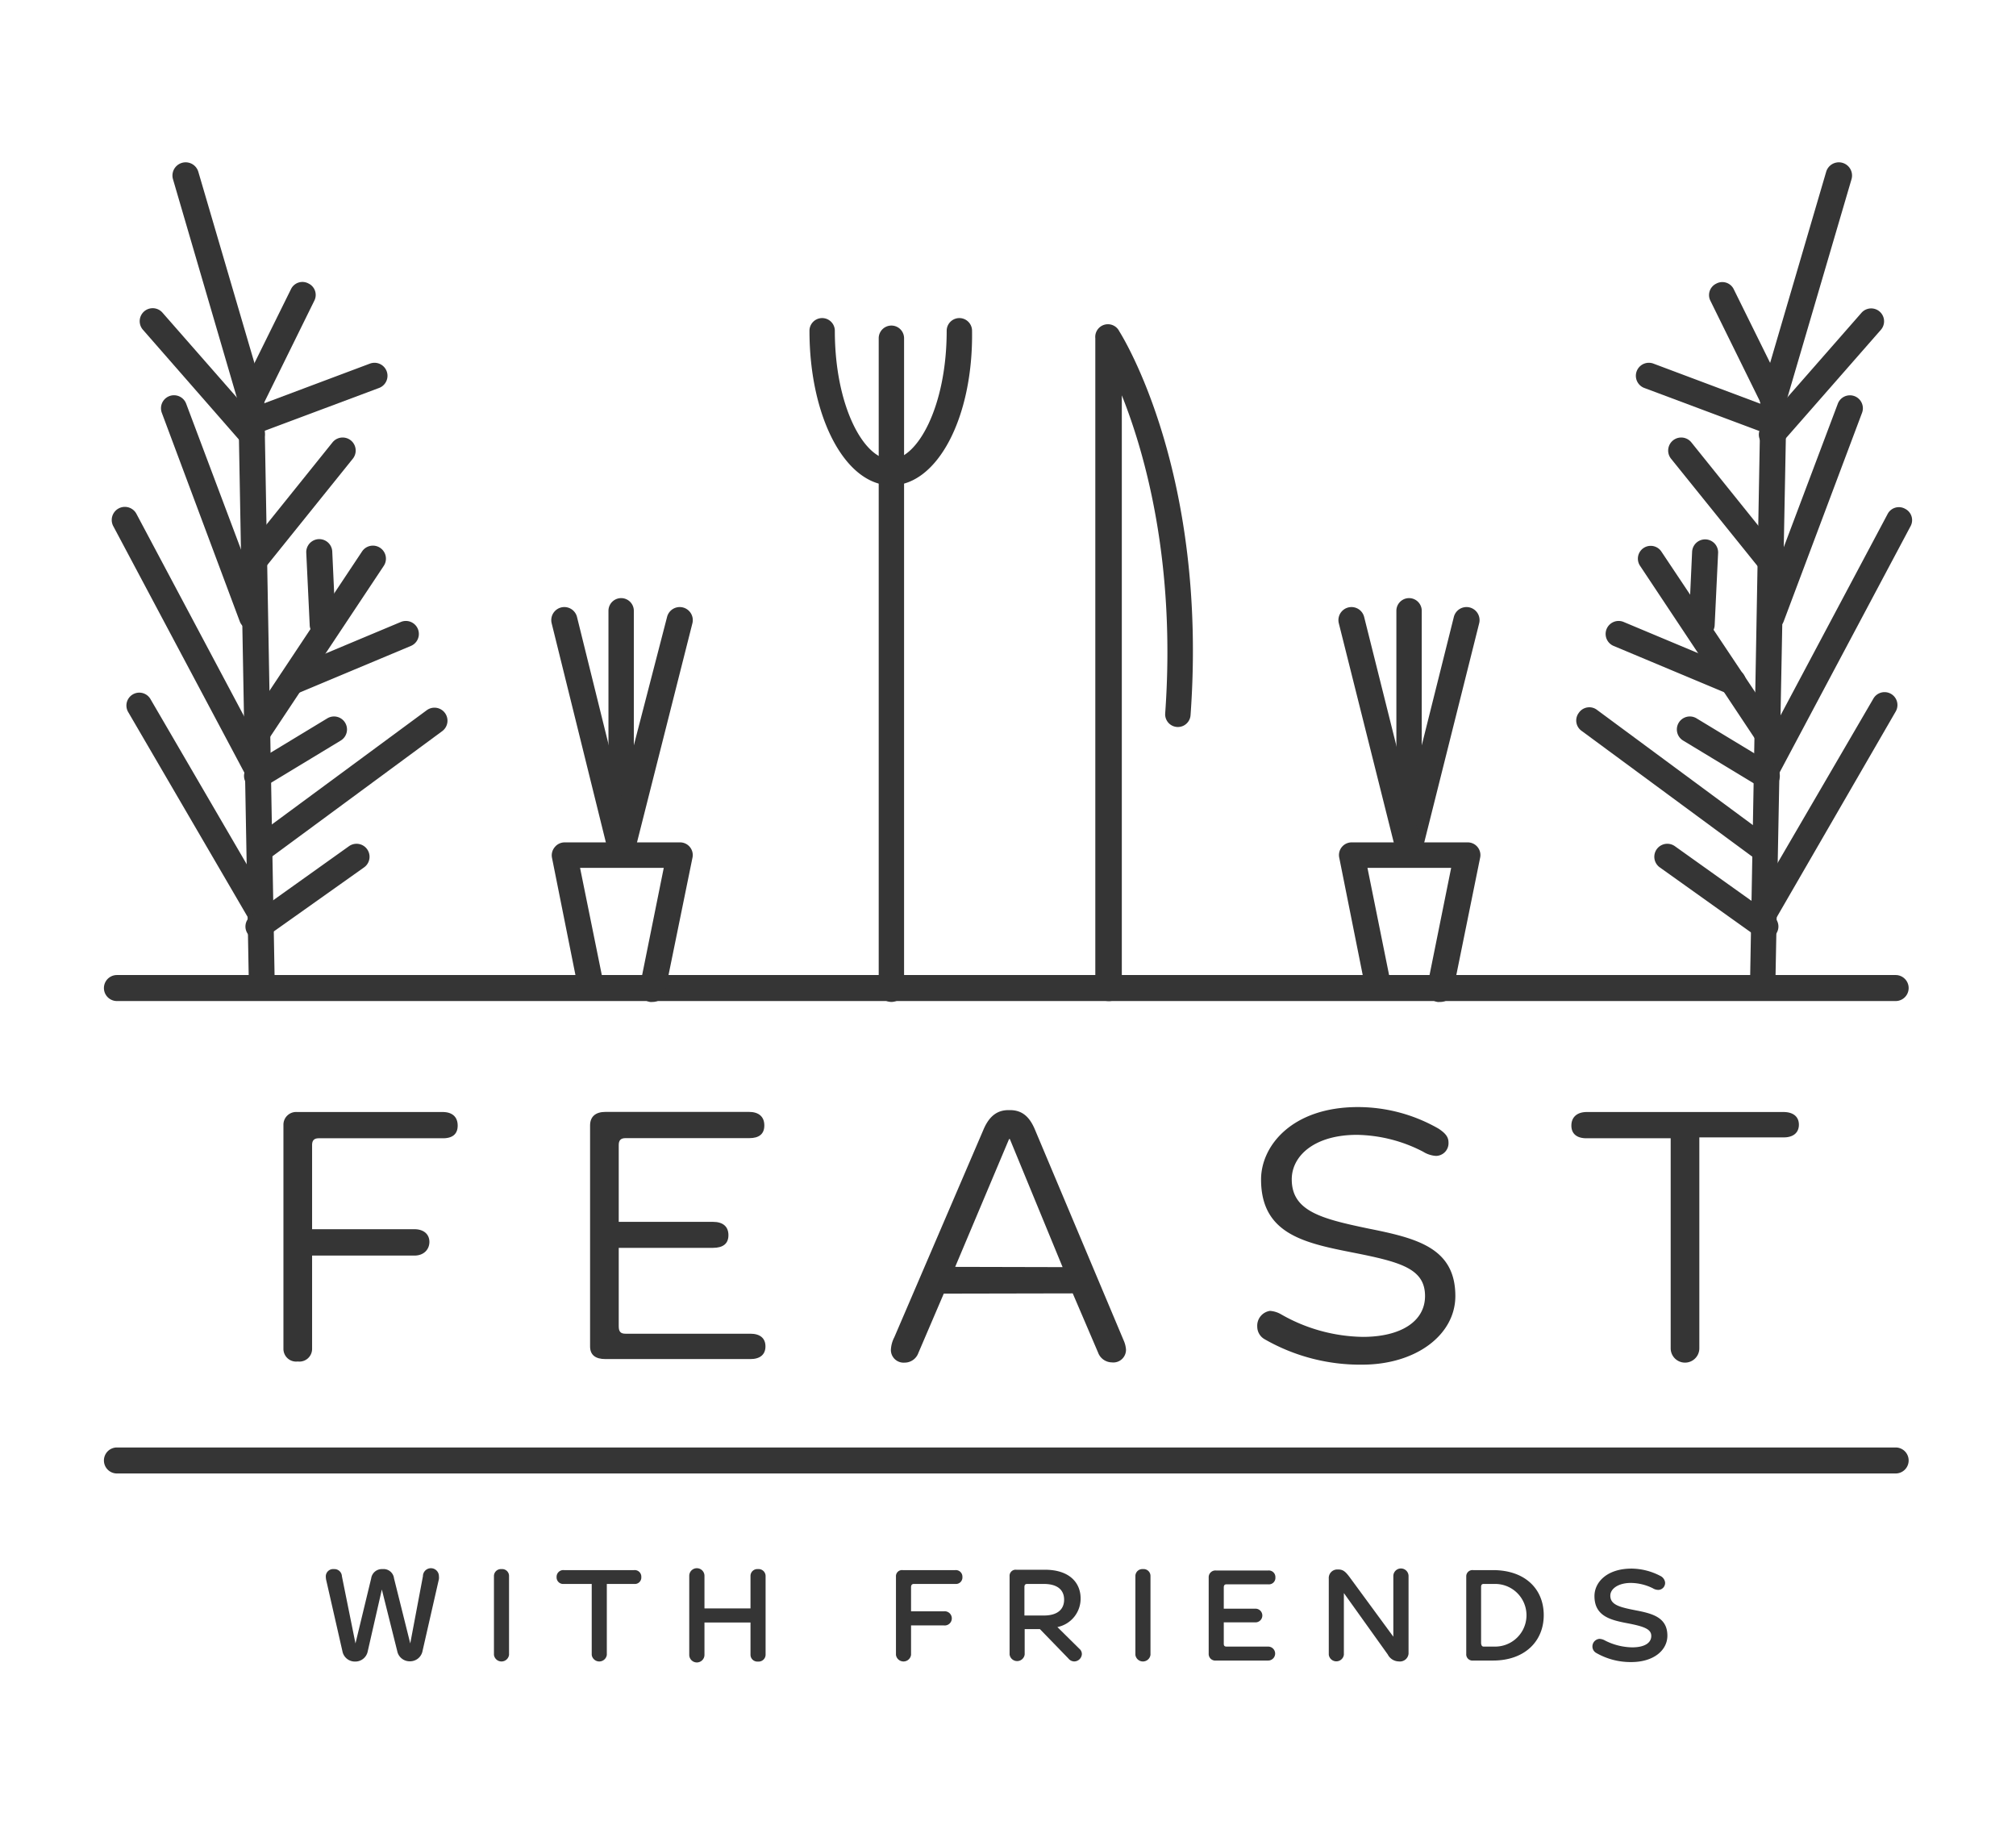 <svg id="Layer_1" data-name="Layer 1" xmlns="http://www.w3.org/2000/svg" viewBox="0 0 158.97 143.56"><defs><style>.cls-1{fill:#353535;}</style></defs><title>logo-main</title><path class="cls-1" d="M24.61,90.29v6.63h8.06c.77,0,1.19.42,1.19,1S33.44,99,32.67,99H24.61v7.35a1,1,0,0,1-1.13,1,1,1,0,0,1-1.13-1V88.68a1,1,0,0,1,1.07-1H34.9c.77,0,1.19.39,1.19,1.07s-.42,1-1.16,1H25.14C24.76,89.75,24.61,89.93,24.61,90.29Z"/><path class="cls-1" d="M49.32,105.16h9.85c.77,0,1.19.36,1.19,1s-.42,1-1.19,1H47.75c-.81,0-1.22-.33-1.22-1V88.74c0-.68.41-1.07,1.22-1.07h11.3c.8,0,1.22.39,1.22,1.07s-.42,1-1.19,1H49.32c-.38,0-.53.18-.53.54v6.06h7.43c.81,0,1.22.39,1.22,1.05s-.41,1-1.22,1H48.79v6.18C48.79,105,48.94,105.16,49.32,105.16Z"/><path class="cls-1" d="M74.42,102l-2,4.67a1.15,1.15,0,0,1-1.1.77,1,1,0,0,1-1.07-1,2.38,2.38,0,0,1,.27-1l7-16.3c.41-1,1-1.61,2-1.61h.12c1,0,1.58.57,2,1.61l7,16.63a2.12,2.12,0,0,1,.15.65,1,1,0,0,1-1.13,1,1.17,1.17,0,0,1-1.07-.77l-2-4.67Zm9.37-2.09L79.63,89.81h-.06L75.32,99.89Z"/><path class="cls-1" d="M113.45,89c.44.3.77.59.77,1.07a1,1,0,0,1-1,1.07,2.17,2.17,0,0,1-1-.33A11.7,11.7,0,0,0,107,89.48c-3.33,0-5.14,1.64-5.14,3.51,0,2.5,2.32,3.1,6,3.87,3.86.77,6.9,1.52,6.9,5.33,0,3.06-3.1,5.41-7.35,5.41a15.14,15.14,0,0,1-7.68-2,1.14,1.14,0,0,1-.59-1,1.18,1.18,0,0,1,1-1.24,2,2,0,0,1,.86.26,13.34,13.34,0,0,0,6.46,1.79c3,0,4.91-1.22,4.91-3.22,0-2.2-2-2.7-5.8-3.45S99.44,97.25,99.44,93c0-2.67,2.46-5.71,7.64-5.71A12.78,12.78,0,0,1,113.45,89Z"/><path class="cls-1" d="M125.1,89.75c-.77,0-1.19-.36-1.19-1s.42-1.07,1.22-1.07h15.5c.8,0,1.22.39,1.22,1s-.42,1-1.19,1H134v16.63a1.13,1.13,0,0,1-2.26,0V89.75Z"/><path class="cls-1" d="M25.69,124.29a.58.58,0,0,1,.64-.57.59.59,0,0,1,.63.56l1.07,5.3h0l1.24-5.13a.85.85,0,0,1,.89-.73.83.83,0,0,1,.91.73l1.28,5.13h0l1-5.3a.63.63,0,0,1,1.26,0,1,1,0,0,1,0,.23l-1.29,5.66a1,1,0,0,1-1,.82,1,1,0,0,1-1-.82l-1.21-4.84h0L29,130.19a1,1,0,0,1-1,.82,1,1,0,0,1-1-.82l-1.29-5.66A2.32,2.32,0,0,1,25.69,124.29Z"/><path class="cls-1" d="M39.55,123.72a.54.54,0,0,1,.59.53v6.23a.6.6,0,0,1-1.19,0v-6.23A.55.55,0,0,1,39.55,123.72Z"/><path class="cls-1" d="M44.47,124.89a.52.52,0,0,1-.58-.54.53.53,0,0,1,.59-.55H50a.52.52,0,0,1,.57.55.51.51,0,0,1-.57.54H47.85v5.59a.6.6,0,0,1-1.19,0v-5.59Z"/><path class="cls-1" d="M55.55,127.93v2.55a.6.6,0,0,1-1.2,0v-6.23a.6.6,0,0,1,1.2,0v2.57h3.63v-2.57a.54.54,0,0,1,.59-.53.55.55,0,0,1,.6.53v6.23a.55.55,0,0,1-.6.53.54.54,0,0,1-.59-.53v-2.55Z"/><path class="cls-1" d="M71.84,125.14v1.91h2.58a.56.56,0,1,1,0,1.11H71.84v2.32a.6.6,0,0,1-1.19,0v-6.17a.48.48,0,0,1,.54-.51h4.13a.52.52,0,0,1,.57.55.51.51,0,0,1-.56.54H72.06C71.9,124.89,71.84,125,71.84,125.14Z"/><path class="cls-1" d="M83.38,128.29,85.11,130a.54.54,0,0,1,.2.42.61.61,0,0,1-.6.58.59.59,0,0,1-.46-.23L82,128.45H80.8v2a.6.6,0,0,1-1.19,0v-6.17a.48.48,0,0,1,.54-.51h2.24c2,0,2.82,1.08,2.82,2.25A2.28,2.28,0,0,1,83.38,128.29Zm-1.08-.91c1.19,0,1.61-.57,1.61-1.25s-.42-1.24-1.61-1.24H81c-.15,0-.22.07-.22.25v2.24Z"/><path class="cls-1" d="M90.13,123.72a.54.54,0,0,1,.59.53v6.23a.6.6,0,0,1-1.19,0v-6.23A.55.55,0,0,1,90.13,123.72Z"/><path class="cls-1" d="M96.72,129.83H100a.55.55,0,1,1,0,1.1H95.89a.52.52,0,0,1-.58-.55v-6a.53.53,0,0,1,.58-.55H100a.52.52,0,0,1,.57.55.51.51,0,0,1-.57.54H96.72c-.15,0-.22.07-.22.25v1.67H99a.54.54,0,1,1,0,1.08H96.5v1.69C96.5,129.77,96.57,129.83,96.72,129.83Z"/><path class="cls-1" d="M110.31,131h0a1,1,0,0,1-.88-.55l-3.46-4.84v4.86a.6.6,0,0,1-1.19,0v-6a.67.67,0,0,1,.66-.72h.07c.37,0,.56.13.91.6l3.45,4.7v-4.78a.6.6,0,0,1,1.2,0v6.12A.68.68,0,0,1,110.31,131Z"/><path class="cls-1" d="M115.62,130.41v-6.1a.49.49,0,0,1,.55-.51h1.56c2.52,0,4,1.48,4,3.55s-1.51,3.58-4,3.58h-1.56A.49.49,0,0,1,115.62,130.41Zm1.41-.58h.87a2.47,2.47,0,1,0,0-4.94H117c-.15,0-.21.07-.21.25v4.44C116.82,129.77,116.88,129.83,117,129.83Z"/><path class="cls-1" d="M130.91,124.25a.67.67,0,0,1,.39.52.55.55,0,0,1-.52.59.84.84,0,0,1-.45-.13,4,4,0,0,0-1.73-.42c-1,0-1.62.47-1.62,1,0,.72.71.91,2,1.16s2.5.54,2.5,2c0,1.14-1.07,2.08-2.85,2.08a5.44,5.44,0,0,1-2.78-.73.58.58,0,0,1-.28-.48.6.6,0,0,1,.56-.62,1,1,0,0,1,.45.14,4.88,4.88,0,0,0,2.12.53c1,0,1.51-.36,1.51-.9s-.57-.75-1.88-1-2.6-.55-2.6-2.14c0-1.11,1-2.17,2.93-2.17A5,5,0,0,1,130.91,124.25Z"/><path class="cls-1" d="M149.48,78.93H9.22a1,1,0,0,1,0-2.05H149.48a1,1,0,0,1,0,2.05Z"/><path class="cls-1" d="M149.48,116.18H9.22a1,1,0,0,1,0-2.05H149.48a1,1,0,0,1,0,2.05Z"/><path class="cls-1" d="M20.62,78.41a1,1,0,0,1-1-1l-.84-46.18,4.16-8.42a1,1,0,0,1,1.38-.46,1,1,0,0,1,.46,1.37l-3.94,8,.82,45.68a1,1,0,0,1-1,1Z"/><path class="cls-1" d="M20.11,34.2a1,1,0,0,1-1-.66,1,1,0,0,1,.6-1.32l9.46-3.55a1,1,0,1,1,.72,1.92l-9.46,3.54A.92.92,0,0,1,20.11,34.2Z"/><path class="cls-1" d="M19.79,32.48a1,1,0,0,1-1-.74L13.64,14.13a1,1,0,0,1,2-.58l5.17,17.62a1,1,0,0,1-.69,1.27A1,1,0,0,1,19.79,32.48Z"/><path class="cls-1" d="M19.84,35.27a1,1,0,0,1-.77-.35L11.27,26a1,1,0,1,1,1.54-1.35l7.8,8.9A1,1,0,0,1,20.52,35,1.05,1.05,0,0,1,19.84,35.27Z"/><path class="cls-1" d="M19.9,49.65a1,1,0,0,1-1-.67L12.76,32.55a1,1,0,0,1,1.92-.72l6.18,16.43a1,1,0,0,1-.6,1.32A1.15,1.15,0,0,1,19.9,49.65Z"/><path class="cls-1" d="M20.38,61.84a1,1,0,0,1-.91-.54L8.94,41.5a1,1,0,0,1,1.81-1l10.53,19.8a1,1,0,0,1-.42,1.38A1.07,1.07,0,0,1,20.38,61.84Z"/><path class="cls-1" d="M20.52,73a1,1,0,0,1-.88-.51L10.1,56.13a1,1,0,1,1,1.77-1l9.54,16.37a1,1,0,0,1-.37,1.4A1,1,0,0,1,20.52,73Z"/><path class="cls-1" d="M19.85,45.46a1,1,0,0,1-.64-.22,1,1,0,0,1-.16-1.44l7.17-8.92a1,1,0,0,1,1.6,1.29l-7.17,8.91A1,1,0,0,1,19.85,45.46Z"/><path class="cls-1" d="M20.44,74.05a1,1,0,0,1-.59-1.86l7.67-5.47a1,1,0,0,1,1.19,1.67L21,73.86A1,1,0,0,1,20.44,74.05Z"/><path class="cls-1" d="M20.7,67.83a1,1,0,0,1-.83-.42A1,1,0,0,1,20.09,66L33.65,56a1,1,0,1,1,1.22,1.65l-13.57,10A1,1,0,0,1,20.7,67.83Z"/><path class="cls-1" d="M19.75,59.6a1,1,0,0,1-.56-.18A1,1,0,0,1,18.9,58l9.65-14.52a1,1,0,0,1,1.71,1.14L20.61,59.14A1,1,0,0,1,19.75,59.6Z"/><path class="cls-1" d="M20.28,62.21a1,1,0,0,1-.88-.49,1,1,0,0,1,.35-1.41l6.06-3.67a1,1,0,1,1,1.06,1.75l-6.06,3.67A1,1,0,0,1,20.28,62.21Z"/><path class="cls-1" d="M25.42,50.25a1,1,0,0,1-1-1l-.27-5.67a1,1,0,1,1,2.05-.09l.26,5.67a1,1,0,0,1-1,1.07Z"/><path class="cls-1" d="M23,54.78a1,1,0,0,1-.94-.62,1,1,0,0,1,.55-1.35l9-3.77a1,1,0,1,1,.79,1.89l-9,3.77A.92.92,0,0,1,23,54.78Z"/><path class="cls-1" d="M139,78.41h0a1,1,0,0,1-1-1l.82-45.68-3.94-8a1,1,0,0,1,.46-1.37,1,1,0,0,1,1.38.46l4.16,8.42v.25L140,77.4A1,1,0,0,1,139,78.41Z"/><path class="cls-1" d="M139.48,34.2a.92.92,0,0,1-.36-.07l-9.46-3.54a1,1,0,0,1,.72-1.92l9.46,3.55a1,1,0,0,1,.6,1.32A1,1,0,0,1,139.48,34.2Z"/><path class="cls-1" d="M139.8,32.48a1,1,0,0,1-.29,0,1,1,0,0,1-.69-1.27L144,13.55a1,1,0,1,1,2,.58l-5.17,17.61A1,1,0,0,1,139.8,32.48Z"/><path class="cls-1" d="M139.75,35.27a1,1,0,0,1-.77-1.7l7.8-8.9A1,1,0,1,1,148.32,26l-7.8,8.9A1,1,0,0,1,139.75,35.27Z"/><path class="cls-1" d="M139.69,49.65a1.15,1.15,0,0,1-.36-.07,1,1,0,0,1-.6-1.32l6.19-16.43a1,1,0,1,1,1.91.72L140.65,49A1,1,0,0,1,139.69,49.65Z"/><path class="cls-1" d="M139.21,61.84a1.07,1.07,0,0,1-.48-.12,1,1,0,0,1-.42-1.38l10.53-19.8a1,1,0,0,1,1.39-.42,1,1,0,0,1,.42,1.38L140.12,61.3A1,1,0,0,1,139.21,61.84Z"/><path class="cls-1" d="M139.07,73a1,1,0,0,1-.52-.14,1,1,0,0,1-.37-1.4l9.54-16.37a1,1,0,1,1,1.77,1L140,72.5A1,1,0,0,1,139.07,73Z"/><path class="cls-1" d="M139.74,45.46a1,1,0,0,1-.79-.38l-7.18-8.91a1,1,0,0,1,1.6-1.29l7.17,8.92a1,1,0,0,1-.15,1.44A1,1,0,0,1,139.74,45.46Z"/><path class="cls-1" d="M139.15,74.05a1,1,0,0,1-.6-.19l-7.67-5.47a1,1,0,0,1,1.19-1.67l7.67,5.47a1,1,0,0,1-.59,1.86Z"/><path class="cls-1" d="M138.89,67.83a1,1,0,0,1-.6-.2l-13.57-10a1,1,0,0,1-.22-1.43,1,1,0,0,1,1.44-.22L139.5,66a1,1,0,0,1,.22,1.43A1,1,0,0,1,138.89,67.83Z"/><path class="cls-1" d="M139.84,59.6a1.06,1.06,0,0,1-.86-.46l-9.65-14.52A1,1,0,0,1,131,43.48L140.69,58a1,1,0,0,1-.29,1.42A1,1,0,0,1,139.84,59.6Z"/><path class="cls-1" d="M139.31,62.21a1,1,0,0,1-.53-.15l-6.06-3.67a1,1,0,1,1,1.06-1.75l6.06,3.67a1,1,0,0,1,.35,1.41A1,1,0,0,1,139.31,62.21Z"/><path class="cls-1" d="M134.17,50.25h0a1,1,0,0,1-1-1.07l.26-5.67a1,1,0,0,1,2.05.09l-.27,5.67A1,1,0,0,1,134.17,50.25Z"/><path class="cls-1" d="M136.64,54.78a.92.92,0,0,1-.4-.08l-9-3.77a1,1,0,1,1,.79-1.89l9,3.77a1,1,0,0,1,.55,1.35A1,1,0,0,1,136.64,54.78Z"/><path class="cls-1" d="M51.45,79a.71.71,0,0,1-.2,0,1,1,0,0,1-.8-1.2l1.89-9.37h-6.6l1.79,8.82a1,1,0,0,1-2,.4l-2-10a1,1,0,0,1,.21-.85,1,1,0,0,1,.79-.38H53.6a1,1,0,0,1,1,1.23L52.46,78.13A1,1,0,0,1,51.45,79Z"/><path class="cls-1" d="M49,68.11h-.12a1,1,0,0,1-.9-1V48.16a1,1,0,0,1,2,0V58.77L52.6,48.65a1,1,0,1,1,2,.49L50,67.33A1,1,0,0,1,49,68.11Z"/><path class="cls-1" d="M49,68.11a1,1,0,0,1-1-.78L43.5,49.14a1,1,0,1,1,2-.49L50,66.83a1,1,0,0,1-.75,1.25A1.07,1.07,0,0,1,49,68.11Z"/><path class="cls-1" d="M113.54,79a.68.68,0,0,1-.2,0,1,1,0,0,1-.8-1.2l1.89-9.37h-6.6l1.78,8.82a1,1,0,1,1-2,.4l-2-10a1,1,0,0,1,1-1.23h9.1a1,1,0,0,1,1,1.23l-2.15,10.59A1,1,0,0,1,113.54,79Z"/><path class="cls-1" d="M111.13,68.11H111a1,1,0,0,1-.89-1V48.16a1,1,0,0,1,2,0V58.77l2.53-10.12a1,1,0,1,1,2,.49l-4.56,18.19A1,1,0,0,1,111.13,68.11Z"/><path class="cls-1" d="M111.13,68.11a1,1,0,0,1-1-.78l-4.56-18.19a1,1,0,1,1,2-.49l4.55,18.18a1,1,0,0,1-.74,1.25A1.07,1.07,0,0,1,111.13,68.11Z"/><path class="cls-1" d="M87.37,78.93a1,1,0,0,1-1-1V26.67a1,1,0,0,1,1.89-.55c.28.45,7,11.23,5.62,30.27a1,1,0,1,1-2-.14c.85-11.85-1.57-20.45-3.42-25.08V77.9A1,1,0,0,1,87.37,78.93Z"/><path class="cls-1" d="M70.29,79a1,1,0,0,1-1-1V26.67a1,1,0,1,1,2,0V78A1,1,0,0,1,70.29,79Z"/><path class="cls-1" d="M70.29,38.27c-3.62,0-6.46-5.35-6.46-12.19a1,1,0,1,1,2,0c0,6,2.32,10.14,4.41,10.14s4.41-4.16,4.41-10.14a1,1,0,1,1,2,0C76.75,32.92,73.91,38.27,70.29,38.27Z"/></svg>